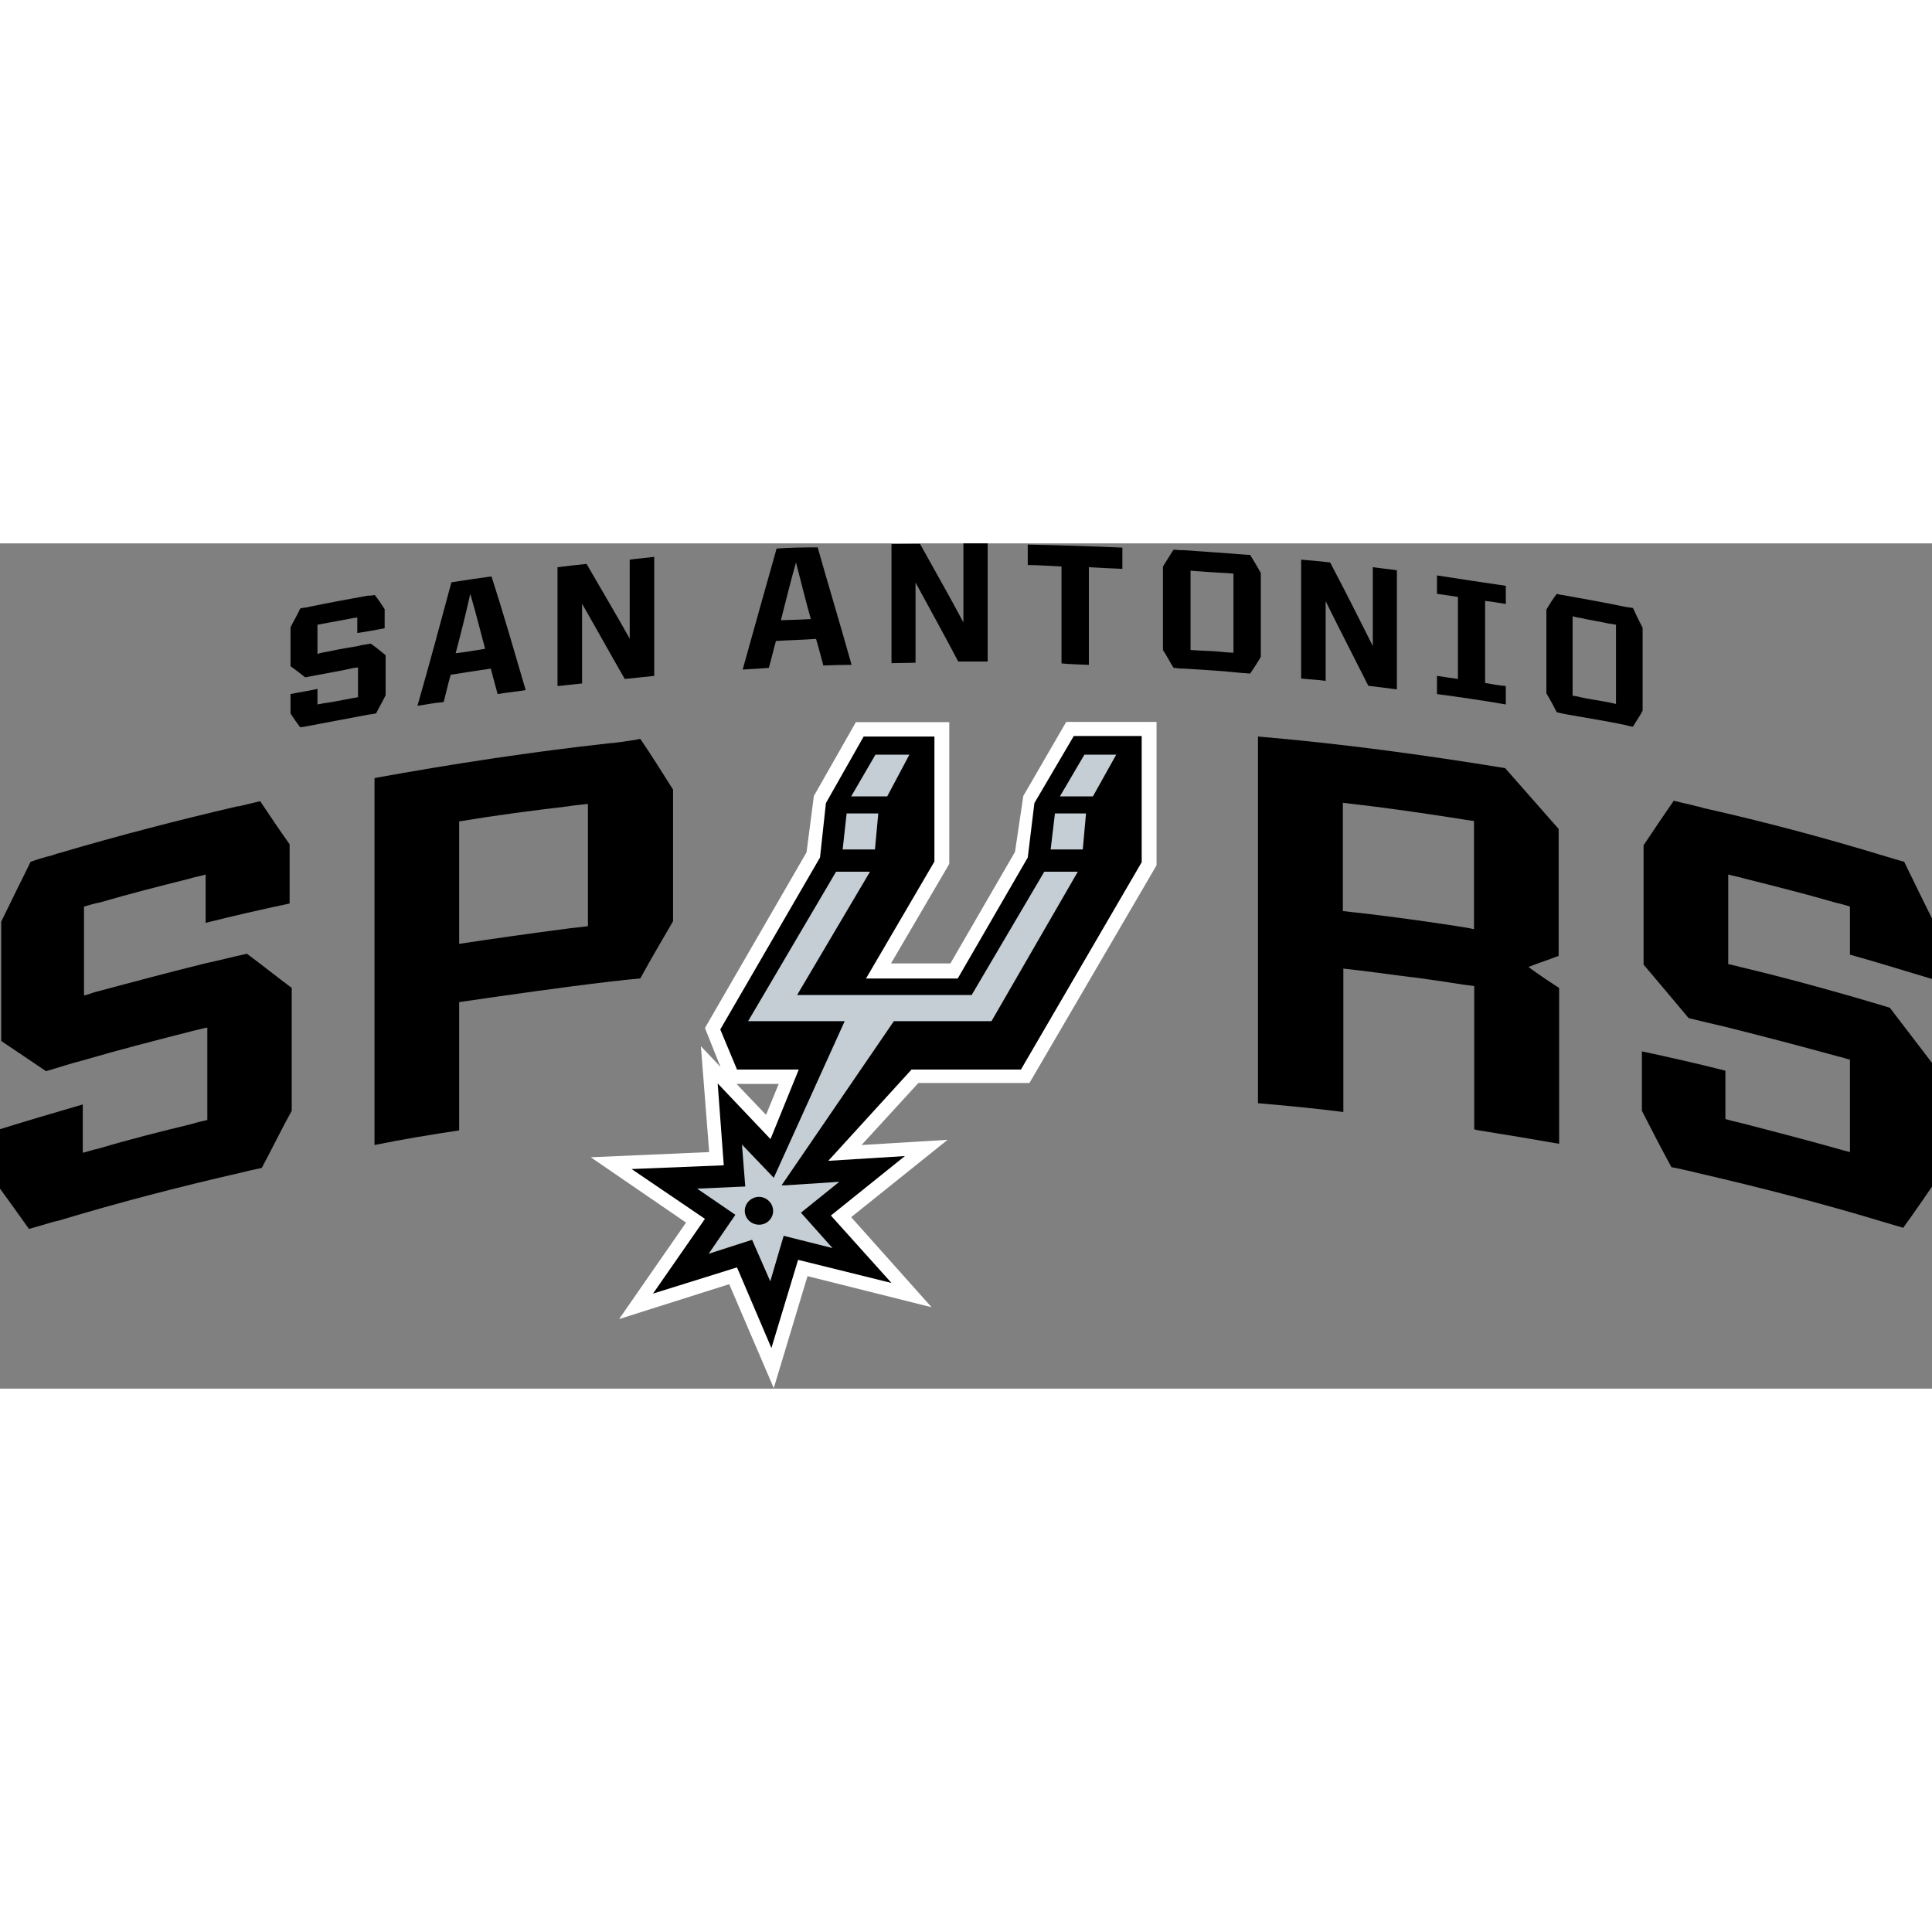 <?xml version="1.0" encoding="UTF-8"?>
<svg xmlns="http://www.w3.org/2000/svg" xmlns:xlink="http://www.w3.org/1999/xlink" width="32px" height="32px" viewBox="0 0 32 14" version="1.1">
<rect x="0" y="0" width="32" height="14" fill="#808080" stroke="none"/>
<g id="surface1">
<path style=" stroke:none;fill-rule:nonzero;fill:rgb(100%,100%,100%);fill-opacity:1;" d="M 12.199 8.953 L 12.898 8.953 L 12.688 9.465 Z M 11.363 11.25 L 10.254 12.848 L 12.078 12.27 L 12.816 13.992 L 13.375 12.137 L 15.43 12.652 L 14.098 11.16 L 15.695 9.879 L 14.27 9.965 L 15.211 8.938 L 17.051 8.938 L 19.156 5.332 L 19.156 2.957 L 17.66 2.957 L 16.949 4.184 L 16.812 5.109 L 15.742 6.957 L 14.758 6.957 L 15.723 5.309 L 15.723 2.961 L 14.176 2.961 L 13.48 4.184 L 13.359 5.117 L 11.676 8.027 L 11.934 8.672 L 11.609 8.328 L 11.746 10.082 L 9.785 10.168 Z M 11.363 11.25 "/>
<path style=" stroke:none;fill-rule:nonzero;fill:rgb(0%,0%,0%);fill-opacity:1;" d="M 3.398 6.957 C 2.797 7.105 2.18 7.27 1.582 7.43 C 1.512 7.449 1.453 7.477 1.391 7.488 L 1.391 6.016 C 1.484 5.988 1.566 5.965 1.664 5.945 C 2.156 5.801 2.652 5.676 3.148 5.551 C 3.23 5.523 3.324 5.512 3.406 5.484 L 3.406 6.285 C 3.875 6.168 4.336 6.062 4.797 5.965 L 4.797 4.984 C 4.633 4.754 4.477 4.52 4.309 4.27 C 4.191 4.297 4.07 4.328 3.957 4.355 L 3.934 4.355 C 2.945 4.586 1.961 4.84 0.984 5.129 C 0.945 5.137 0.91 5.148 0.875 5.164 C 0.75 5.195 0.629 5.23 0.508 5.273 C 0.34 5.609 0.176 5.945 0.02 6.266 L 0.02 8.242 C 0.266 8.406 0.508 8.57 0.762 8.742 C 0.965 8.684 1.16 8.617 1.363 8.566 C 1.988 8.383 2.613 8.223 3.23 8.066 C 3.297 8.051 3.367 8.031 3.434 8.02 L 3.434 9.551 C 3.352 9.57 3.258 9.59 3.176 9.617 C 2.66 9.742 2.145 9.871 1.637 10.023 C 1.547 10.043 1.457 10.07 1.371 10.094 L 1.371 9.293 C 0.914 9.426 0.453 9.562 0 9.703 L 0 10.688 C 0.164 10.91 0.32 11.133 0.48 11.355 C 0.598 11.324 0.719 11.285 0.84 11.25 C 0.883 11.238 0.922 11.227 0.965 11.219 C 1.953 10.922 2.953 10.66 3.961 10.43 C 4.09 10.398 4.207 10.371 4.336 10.344 C 4.504 10.031 4.66 9.707 4.832 9.398 L 4.832 7.363 C 4.586 7.18 4.336 6.98 4.09 6.797 C 3.84 6.852 3.617 6.91 3.398 6.957 Z M 3.398 6.957 "/>
<path style=" stroke:none;fill-rule:nonzero;fill:rgb(0%,0%,0%);fill-opacity:1;" d="M 32.031 8.645 C 31.789 8.328 31.543 8.008 31.301 7.691 C 31.082 7.625 30.859 7.559 30.641 7.496 C 30.039 7.324 29.434 7.16 28.824 7.016 C 28.754 7 28.695 6.98 28.625 6.969 L 28.625 5.484 C 28.715 5.512 28.805 5.523 28.891 5.551 C 29.387 5.676 29.887 5.801 30.383 5.945 C 30.465 5.965 30.559 5.988 30.641 6.016 L 30.641 6.812 C 31.102 6.941 31.559 7.082 32.012 7.219 L 32.012 6.238 C 31.855 5.918 31.695 5.598 31.539 5.273 C 31.414 5.242 31.301 5.203 31.18 5.168 C 31.172 5.168 31.172 5.168 31.164 5.164 C 30.188 4.867 29.203 4.605 28.211 4.383 C 28.176 4.371 28.141 4.359 28.105 4.355 C 27.977 4.32 27.852 4.297 27.723 4.262 C 27.555 4.504 27.387 4.754 27.223 5 L 27.223 6.977 C 27.473 7.27 27.719 7.566 27.969 7.863 C 28.172 7.914 28.383 7.961 28.578 8.008 C 29.203 8.164 29.828 8.328 30.453 8.5 C 30.52 8.512 30.582 8.539 30.641 8.551 L 30.641 10.082 C 30.559 10.062 30.465 10.035 30.383 10.012 C 29.867 9.867 29.352 9.734 28.844 9.602 C 28.754 9.582 28.668 9.562 28.578 9.535 L 28.578 8.734 C 28.117 8.617 27.656 8.512 27.195 8.414 L 27.195 9.398 C 27.352 9.707 27.516 10.023 27.684 10.332 C 27.797 10.352 27.926 10.383 28.043 10.41 C 28.082 10.418 28.117 10.43 28.16 10.438 C 29.168 10.672 30.172 10.93 31.164 11.23 C 31.293 11.266 31.41 11.305 31.523 11.336 C 31.688 11.113 32.004 10.648 32.004 10.648 C 32.031 10.672 32.031 9.32 32.031 8.645 Z M 32.031 8.645 "/>
<path style=" stroke:none;fill-rule:nonzero;fill:rgb(0%,0%,0%);fill-opacity:1;" d="M 9.738 4.625 L 9.738 6.34 C 9.621 6.359 9.527 6.363 9.41 6.379 C 8.809 6.457 8.203 6.543 7.605 6.633 L 7.605 4.605 C 8.211 4.504 8.809 4.426 9.41 4.355 C 9.527 4.336 9.621 4.328 9.738 4.316 Z M 10.23 3.297 C 10.184 3.305 10.156 3.305 10.109 3.309 C 8.801 3.453 7.496 3.652 6.203 3.887 L 6.203 9.965 C 6.664 9.871 7.137 9.793 7.605 9.723 L 7.605 7.598 C 8.441 7.477 9.281 7.355 10.109 7.258 C 10.156 7.25 10.184 7.25 10.23 7.246 C 10.355 7.227 10.484 7.219 10.605 7.207 C 10.781 6.883 10.965 6.574 11.148 6.258 L 11.148 4.078 C 10.973 3.805 10.797 3.516 10.605 3.238 C 10.484 3.266 10.355 3.277 10.23 3.297 Z M 10.23 3.297 "/>
<path style=" stroke:none;fill-rule:nonzero;fill:rgb(0%,0%,0%);fill-opacity:1;" d="M 24.082 6.332 C 23.469 6.238 22.852 6.156 22.242 6.09 L 22.242 4.297 C 22.867 4.367 23.477 4.453 24.102 4.551 C 24.203 4.566 24.312 4.586 24.414 4.598 L 24.414 6.391 C 24.305 6.363 24.188 6.352 24.082 6.332 Z M 25.316 7.016 C 25.484 6.949 25.648 6.898 25.816 6.832 L 25.816 4.73 C 25.52 4.395 25.227 4.059 24.93 3.723 C 23.57 3.5 22.207 3.316 20.836 3.199 L 20.836 9.273 C 21.305 9.312 21.781 9.359 22.25 9.418 L 22.25 7.043 C 22.609 7.082 22.973 7.133 23.336 7.18 C 23.449 7.191 23.578 7.211 23.695 7.227 C 23.938 7.258 24.176 7.305 24.418 7.332 L 24.418 9.707 C 24.445 9.707 24.469 9.723 24.496 9.723 C 24.941 9.793 25.375 9.867 25.824 9.945 L 25.824 7.363 C 25.648 7.25 25.484 7.141 25.316 7.016 Z M 25.316 7.016 "/>
<path style=" stroke:none;fill-rule:nonzero;fill:rgb(0%,0%,0%);fill-opacity:1;" d="M 5.918 1.703 C 5.715 1.734 5.523 1.773 5.328 1.812 C 5.305 1.816 5.281 1.824 5.258 1.832 L 5.258 1.348 C 5.285 1.34 5.32 1.34 5.34 1.332 C 5.504 1.301 5.664 1.273 5.828 1.242 C 5.855 1.234 5.891 1.234 5.918 1.227 L 5.918 1.484 C 6.066 1.465 6.215 1.434 6.371 1.406 L 6.371 1.09 C 6.316 1.004 6.27 0.934 6.207 0.855 C 6.172 0.863 6.133 0.867 6.094 0.867 L 6.086 0.867 C 5.762 0.926 5.441 0.984 5.121 1.051 C 5.113 1.055 5.102 1.055 5.09 1.059 C 5.047 1.062 5.008 1.07 4.973 1.078 C 4.926 1.188 4.863 1.281 4.812 1.391 L 4.812 2.035 C 4.898 2.094 4.973 2.156 5.055 2.219 L 5.258 2.18 C 5.461 2.141 5.664 2.109 5.863 2.062 C 5.891 2.062 5.91 2.055 5.93 2.055 L 5.93 2.547 C 5.91 2.555 5.875 2.555 5.848 2.562 C 5.68 2.594 5.508 2.629 5.34 2.652 C 5.32 2.66 5.285 2.66 5.258 2.668 L 5.258 2.41 C 5.109 2.445 4.953 2.465 4.812 2.496 L 4.812 2.816 C 4.863 2.898 4.914 2.969 4.973 3.047 C 5.016 3.043 5.047 3.035 5.09 3.027 C 5.109 3.027 5.117 3.02 5.129 3.02 C 5.461 2.957 5.781 2.898 6.105 2.836 C 6.148 2.832 6.195 2.824 6.23 2.816 C 6.277 2.719 6.336 2.621 6.387 2.516 L 6.387 1.852 C 6.305 1.785 6.23 1.723 6.141 1.66 C 6.066 1.676 5.992 1.68 5.918 1.703 Z M 5.918 1.703 "/>
<path style=" stroke:none;fill-rule:nonzero;fill:rgb(0%,0%,0%);fill-opacity:1;" d="M 7.547 1.82 C 7.633 1.496 7.715 1.168 7.789 0.836 C 7.879 1.137 7.953 1.445 8.035 1.746 C 7.879 1.773 7.707 1.801 7.547 1.82 Z M 7.477 0.645 C 7.293 1.328 7.109 2.012 6.914 2.691 C 7.055 2.668 7.199 2.641 7.348 2.629 C 7.391 2.469 7.422 2.32 7.465 2.176 C 7.68 2.141 7.898 2.109 8.129 2.074 C 8.168 2.215 8.203 2.359 8.242 2.496 C 8.395 2.469 8.555 2.457 8.707 2.43 C 8.523 1.801 8.34 1.168 8.141 0.547 C 7.918 0.578 7.699 0.609 7.477 0.645 Z M 7.477 0.645 "/>
<path style=" stroke:none;fill-rule:nonzero;fill:rgb(0%,0%,0%);fill-opacity:1;" d="M 10.43 1.578 C 10.199 1.164 9.953 0.754 9.715 0.34 C 9.559 0.355 9.398 0.375 9.234 0.395 L 9.234 2.363 C 9.371 2.352 9.508 2.332 9.641 2.32 L 9.641 1 C 9.879 1.414 10.109 1.832 10.348 2.246 C 10.512 2.227 10.668 2.215 10.836 2.195 L 10.836 0.223 C 10.699 0.242 10.566 0.25 10.43 0.27 Z M 10.43 1.578 "/>
<path style=" stroke:none;fill-rule:nonzero;fill:rgb(0%,0%,0%);fill-opacity:1;" d="M 12.934 1.273 C 13.016 0.957 13.094 0.629 13.184 0.316 C 13.266 0.625 13.34 0.938 13.43 1.254 C 13.258 1.262 13.094 1.27 12.934 1.273 Z M 12.863 0.086 C 12.676 0.754 12.484 1.426 12.301 2.09 C 12.445 2.082 12.586 2.074 12.734 2.062 C 12.777 1.918 12.809 1.766 12.852 1.617 C 13.074 1.602 13.301 1.598 13.516 1.582 C 13.562 1.734 13.598 1.879 13.637 2.023 C 13.793 2.016 13.949 2.012 14.105 2.012 C 13.922 1.359 13.727 0.715 13.543 0.066 C 13.305 0.066 13.082 0.07 12.863 0.086 Z M 12.863 0.086 "/>
<path style=" stroke:none;fill-rule:nonzero;fill:rgb(0%,0%,0%);fill-opacity:1;" d="M 15.957 1.309 C 15.723 0.867 15.477 0.441 15.238 0.008 C 15.082 0.008 14.922 0.012 14.766 0.012 L 14.766 1.984 C 14.898 1.984 15.027 1.977 15.164 1.977 L 15.164 0.648 C 15.402 1.09 15.641 1.516 15.871 1.957 L 16.359 1.957 L 16.359 0 L 15.957 0 Z M 15.957 1.309 "/>
<path style=" stroke:none;fill-rule:nonzero;fill:rgb(0%,0%,0%);fill-opacity:1;" d="M 17.023 0.359 C 17.215 0.359 17.398 0.375 17.582 0.383 L 17.582 1.988 C 17.73 2.004 17.887 2.004 18.035 2.012 L 18.035 0.395 C 18.219 0.406 18.406 0.414 18.59 0.422 L 18.59 0.07 C 18.07 0.047 17.547 0.031 17.023 0.02 Z M 17.023 0.359 "/>
<path style=" stroke:none;fill-rule:nonzero;fill:rgb(0%,0%,0%);fill-opacity:1;" d="M 22.742 1.707 C 22.508 1.242 22.277 0.781 22.031 0.316 C 21.867 0.297 21.711 0.281 21.551 0.27 L 21.551 2.238 C 21.684 2.254 21.82 2.258 21.957 2.277 L 21.957 0.957 C 22.188 1.426 22.426 1.887 22.664 2.359 C 22.82 2.379 22.98 2.398 23.137 2.418 L 23.137 0.445 C 23.008 0.426 22.871 0.414 22.738 0.395 L 22.738 1.707 Z M 22.742 1.707 "/>
<path style=" stroke:none;fill-rule:nonzero;fill:rgb(0%,0%,0%);fill-opacity:1;" d="M 23.801 0.836 C 23.926 0.855 24.031 0.867 24.148 0.887 L 24.148 2.246 C 24.031 2.227 23.926 2.215 23.801 2.195 L 23.801 2.496 C 24.184 2.547 24.562 2.602 24.941 2.668 L 24.941 2.363 C 24.82 2.352 24.711 2.332 24.598 2.312 L 24.598 0.953 C 24.711 0.965 24.82 0.984 24.941 1.004 L 24.941 0.703 C 24.562 0.648 24.184 0.59 23.801 0.531 Z M 23.801 0.836 "/>
<path style=" stroke:none;fill-rule:nonzero;fill:rgb(0%,0%,0%);fill-opacity:1;" d="M 20.43 0.617 L 20.43 1.812 C 20.391 1.812 20.355 1.805 20.316 1.805 C 20.152 1.785 19.996 1.781 19.832 1.773 C 19.793 1.773 19.758 1.766 19.719 1.766 L 19.719 0.453 C 19.758 0.453 19.793 0.461 19.832 0.461 C 19.996 0.473 20.152 0.484 20.316 0.492 C 20.355 0.492 20.391 0.5 20.43 0.5 Z M 20.707 0.191 C 20.668 0.191 20.625 0.184 20.586 0.184 C 20.254 0.156 19.934 0.137 19.609 0.113 L 19.57 0.113 C 19.52 0.113 19.48 0.105 19.438 0.105 C 19.379 0.191 19.324 0.289 19.262 0.383 L 19.262 1.766 C 19.324 1.859 19.379 1.969 19.438 2.062 C 19.48 2.062 19.52 2.074 19.57 2.074 L 19.609 2.074 C 19.934 2.094 20.254 2.113 20.586 2.148 C 20.625 2.148 20.668 2.156 20.707 2.156 C 20.77 2.062 20.832 1.969 20.883 1.879 L 20.883 0.492 C 20.832 0.395 20.77 0.297 20.707 0.191 Z M 20.707 0.191 "/>
<path style=" stroke:none;fill-rule:nonzero;fill:rgb(0%,0%,0%);fill-opacity:1;" d="M 26.766 1.465 L 26.766 2.66 C 26.727 2.652 26.691 2.641 26.645 2.633 C 26.488 2.602 26.328 2.582 26.172 2.547 C 26.129 2.535 26.09 2.527 26.047 2.523 L 26.047 1.207 C 26.09 1.219 26.129 1.23 26.172 1.234 C 26.328 1.27 26.488 1.293 26.645 1.328 C 26.691 1.332 26.727 1.34 26.766 1.348 Z M 27.207 1.398 C 27.152 1.293 27.094 1.176 27.047 1.07 C 27 1.062 26.957 1.059 26.918 1.051 C 26.598 0.984 26.277 0.926 25.945 0.867 C 25.934 0.867 25.918 0.859 25.906 0.859 C 25.863 0.855 25.824 0.848 25.785 0.836 C 25.723 0.918 25.664 1.008 25.613 1.098 L 25.613 2.484 C 25.676 2.586 25.73 2.691 25.785 2.797 C 25.824 2.805 25.863 2.816 25.906 2.824 C 25.918 2.824 25.934 2.828 25.945 2.832 C 26.273 2.891 26.598 2.941 26.918 3.008 C 26.957 3.02 27 3.031 27.047 3.035 C 27.102 2.941 27.16 2.863 27.207 2.773 Z M 27.207 1.398 "/>
<path style=" stroke:none;fill-rule:nonzero;fill:rgb(0%,0%,0%);fill-opacity:1;" d="M 13.582 5.203 L 11.93 8.051 L 12.207 8.715 L 13.23 8.715 L 12.762 9.867 L 11.887 8.945 L 11.988 10.301 L 10.461 10.363 L 11.676 11.188 L 10.816 12.426 L 12.207 11.992 L 12.777 13.328 L 13.219 11.867 L 14.766 12.25 L 13.762 11.133 L 14.988 10.148 L 13.719 10.227 L 15.098 8.715 L 16.91 8.715 L 18.91 5.281 L 18.91 3.191 L 17.785 3.191 L 17.133 4.301 L 17.023 5.203 L 15.863 7.207 L 14.344 7.207 L 15.477 5.27 L 15.477 3.199 L 14.305 3.199 L 13.68 4.301 Z M 13.582 5.203 "/>
<path style=" stroke:none;fill-rule:nonzero;fill:rgb(76.863%,80.784%,83.137%);fill-opacity:1;" d="M 18.488 3.5 L 17.961 3.5 L 17.555 4.191 L 18.102 4.191 Z M 18.488 3.5 "/>
<path style=" stroke:none;fill-rule:nonzero;fill:rgb(76.863%,80.784%,83.137%);fill-opacity:1;" d="M 15.062 3.5 L 14.5 3.5 L 14.098 4.191 L 14.695 4.191 Z M 15.062 3.5 "/>
<path style=" stroke:none;fill-rule:nonzero;fill:rgb(76.863%,80.784%,83.137%);fill-opacity:1;" d="M 13.996 7.902 L 12.816 10.508 L 12.289 9.957 L 12.344 10.652 L 11.547 10.688 L 12.18 11.121 L 11.738 11.766 L 12.457 11.535 L 12.758 12.223 L 12.98 11.469 L 13.789 11.672 L 13.266 11.086 L 13.902 10.574 L 13.008 10.633 L 12.945 10.633 L 14.805 7.914 L 16.422 7.914 L 17.852 5.438 L 17.297 5.438 L 16.094 7.48 L 13.203 7.48 L 14.41 5.438 L 13.848 5.438 L 12.391 7.914 L 13.996 7.914 Z M 13.996 7.902 "/>
<path style=" stroke:none;fill-rule:nonzero;fill:rgb(76.863%,80.784%,83.137%);fill-opacity:1;" d="M 14.547 4.473 L 14.023 4.473 L 13.957 5.07 L 14.492 5.07 Z M 14.547 4.473 "/>
<path style=" stroke:none;fill-rule:nonzero;fill:rgb(76.863%,80.784%,83.137%);fill-opacity:1;" d="M 17.988 4.473 L 17.473 4.473 L 17.402 5.07 L 17.934 5.07 Z M 17.988 4.473 "/>
<path style=" stroke:none;fill-rule:nonzero;fill:rgb(0%,0%,0%);fill-opacity:1;" d="M 12.566 11.285 C 12.695 11.289 12.801 11.188 12.805 11.066 C 12.805 11.062 12.805 11.059 12.805 11.055 C 12.805 10.93 12.699 10.824 12.57 10.824 C 12.566 10.824 12.566 10.824 12.566 10.824 C 12.438 10.828 12.336 10.93 12.336 11.055 C 12.336 11.18 12.438 11.281 12.566 11.285 Z M 12.566 11.285 "/>
</g>
</svg>
